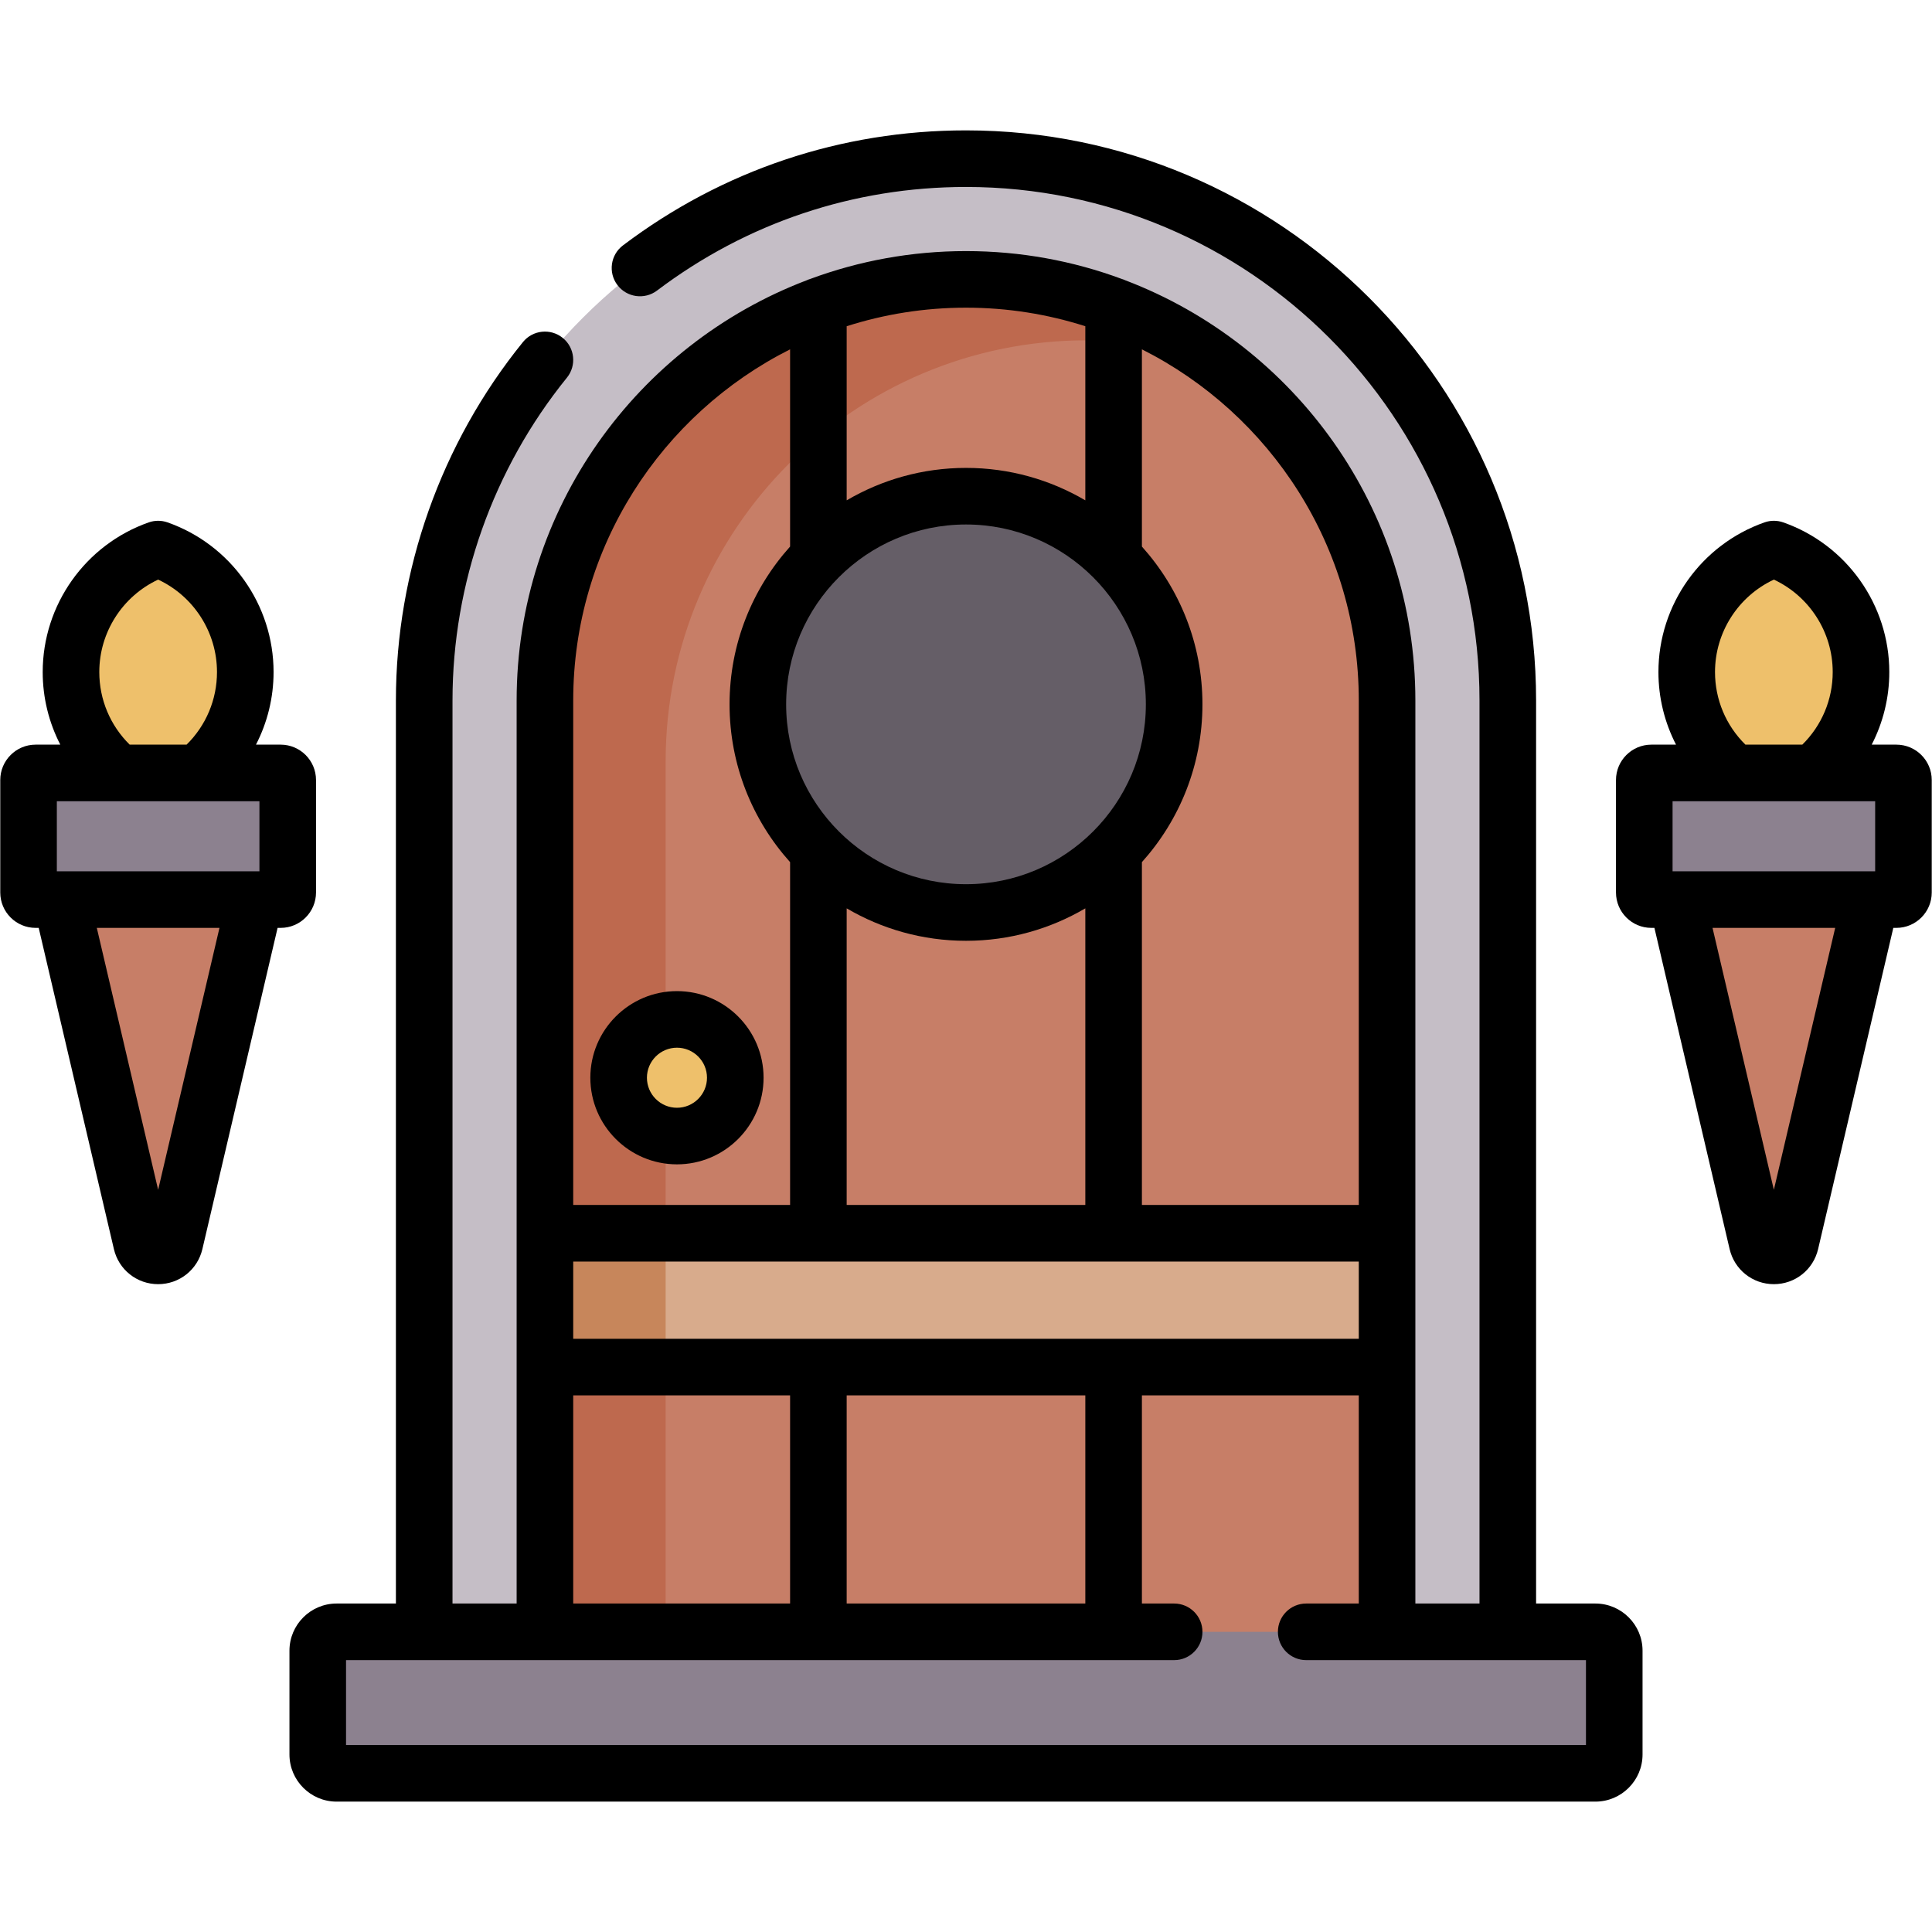 <svg xmlns="http://www.w3.org/2000/svg" xmlns:xlink="http://www.w3.org/1999/xlink" width="1200" zoomAndPan="magnify" viewBox="0 0 900 900" height="1200" preserveAspectRatio="xMidYMid meet" version="1.0"><defs><clipPath id="ecc0de6208"><path d="M 134 60.75 L 766 60.75 L 766 839.25 L 134 839.25 Z M 134 60.75 " clip-rule="nonzero"/></clipPath></defs><path fill="#c5bec6" d="M 197.613 788.289 L 197.613 326.301 C 197.613 187.133 310.836 73.914 450 73.914 C 589.164 73.914 702.387 187.133 702.387 326.301 L 702.387 788.289 Z M 197.613 788.289 " fill-opacity="1" fill-rule="nonzero"/><path fill="#c77e67" d="M 646.152 786.531 L 253.848 786.531 L 253.848 326.301 C 253.848 217.969 341.668 130.148 450 130.148 C 558.332 130.148 646.152 217.965 646.152 326.301 Z M 646.152 786.531 " fill-opacity="1" fill-rule="nonzero"/><path fill="#be694e" d="M 310.082 354.684 C 310.082 246.352 397.902 158.531 506.234 158.531 C 526.797 158.531 546.621 161.703 565.246 167.57 C 532.887 144.039 493.07 130.148 450 130.148 C 341.668 130.148 253.848 217.965 253.848 326.301 L 253.848 786.531 L 310.082 786.531 Z M 310.082 354.684 " fill-opacity="1" fill-rule="nonzero"/><path fill="#8c818f" d="M 148.02 768.957 L 148.02 817.301 C 148.02 822.152 151.957 826.086 156.809 826.086 L 743.195 826.086 C 748.047 826.086 751.98 822.152 751.98 817.301 L 751.98 768.957 C 751.98 764.105 748.047 760.168 743.195 760.168 L 156.809 760.168 C 151.953 760.168 148.02 764.102 148.02 768.957 Z M 148.02 768.957 " fill-opacity="1" fill-rule="nonzero"/><path fill="#d8ab8c" d="M 253.848 574.496 L 646.148 574.496 L 646.148 636.84 L 253.848 636.84 Z M 253.848 574.496 " fill-opacity="1" fill-rule="nonzero"/><path fill="#c7865b" d="M 253.848 574.496 L 310.082 574.496 L 310.082 636.84 L 253.848 636.84 Z M 253.848 574.496 " fill-opacity="1" fill-rule="nonzero"/><path fill="#655e67" d="M 546.965 328.109 C 546.965 329.699 546.926 331.285 546.848 332.867 C 546.77 334.453 546.652 336.035 546.496 337.617 C 546.344 339.195 546.148 340.77 545.914 342.34 C 545.684 343.91 545.41 345.473 545.102 347.027 C 544.793 348.586 544.445 350.133 544.059 351.672 C 543.672 353.211 543.25 354.738 542.789 356.258 C 542.328 357.777 541.832 359.285 541.297 360.777 C 540.762 362.273 540.191 363.75 539.582 365.219 C 538.977 366.684 538.332 368.133 537.656 369.57 C 536.977 371.004 536.262 372.422 535.516 373.82 C 534.766 375.219 533.984 376.602 533.168 377.961 C 532.352 379.32 531.504 380.664 530.621 381.98 C 529.742 383.301 528.828 384.598 527.883 385.871 C 526.938 387.148 525.961 388.398 524.953 389.625 C 523.949 390.852 522.91 392.051 521.848 393.23 C 520.781 394.406 519.688 395.555 518.562 396.676 C 517.441 397.797 516.293 398.891 515.117 399.957 C 513.941 401.023 512.742 402.059 511.512 403.066 C 510.285 404.074 509.035 405.047 507.762 405.992 C 506.488 406.938 505.191 407.852 503.871 408.734 C 502.551 409.617 501.211 410.465 499.852 411.281 C 498.488 412.098 497.109 412.879 495.707 413.625 C 494.309 414.375 492.891 415.086 491.457 415.766 C 490.023 416.445 488.574 417.086 487.105 417.695 C 485.641 418.301 484.16 418.871 482.668 419.406 C 481.172 419.941 479.664 420.441 478.148 420.902 C 476.629 421.359 475.102 421.785 473.559 422.168 C 472.02 422.555 470.473 422.902 468.918 423.211 C 467.359 423.523 465.797 423.793 464.227 424.027 C 462.656 424.258 461.082 424.453 459.504 424.609 C 457.926 424.766 456.344 424.883 454.758 424.957 C 453.172 425.035 451.586 425.074 450 425.074 C 448.414 425.074 446.828 425.035 445.242 424.957 C 443.656 424.883 442.074 424.766 440.496 424.609 C 438.918 424.453 437.344 424.258 435.773 424.027 C 434.203 423.793 432.641 423.523 431.082 423.211 C 429.527 422.902 427.98 422.555 426.441 422.168 C 424.898 421.785 423.371 421.359 421.852 420.902 C 420.336 420.441 418.828 419.941 417.332 419.406 C 415.84 418.871 414.359 418.301 412.895 417.695 C 411.426 417.086 409.977 416.445 408.543 415.766 C 407.109 415.086 405.691 414.375 404.293 413.625 C 402.891 412.879 401.512 412.098 400.148 411.281 C 398.789 410.465 397.449 409.617 396.129 408.734 C 394.809 407.852 393.512 406.938 392.238 405.992 C 390.965 405.047 389.715 404.074 388.484 403.066 C 387.258 402.059 386.059 401.023 384.883 399.957 C 383.707 398.891 382.559 397.797 381.438 396.676 C 380.312 395.555 379.219 394.406 378.152 393.23 C 377.09 392.051 376.051 390.852 375.047 389.625 C 374.039 388.398 373.062 387.148 372.117 385.871 C 371.172 384.598 370.258 383.301 369.375 381.98 C 368.496 380.664 367.645 379.32 366.832 377.961 C 366.016 376.602 365.234 375.219 364.484 373.82 C 363.738 372.422 363.023 371.004 362.344 369.57 C 361.668 368.133 361.023 366.684 360.418 365.219 C 359.809 363.75 359.238 362.273 358.703 360.777 C 358.168 359.285 357.672 357.777 357.211 356.258 C 356.75 354.738 356.328 353.211 355.941 351.672 C 355.555 350.133 355.207 348.586 354.898 347.027 C 354.59 345.473 354.316 343.91 354.086 342.34 C 353.852 340.77 353.656 339.195 353.504 337.617 C 353.348 336.035 353.23 334.453 353.152 332.867 C 353.074 331.285 353.035 329.699 353.035 328.109 C 353.035 326.523 353.074 324.938 353.152 323.352 C 353.23 321.77 353.348 320.188 353.504 318.605 C 353.656 317.027 353.852 315.453 354.086 313.883 C 354.316 312.312 354.59 310.75 354.898 309.195 C 355.207 307.637 355.555 306.09 355.941 304.551 C 356.328 303.012 356.75 301.48 357.211 299.965 C 357.672 298.445 358.168 296.938 358.703 295.445 C 359.238 293.949 359.809 292.469 360.418 291.004 C 361.023 289.539 361.668 288.09 362.344 286.652 C 363.023 285.219 363.738 283.801 364.484 282.402 C 365.234 281.004 366.016 279.621 366.832 278.262 C 367.645 276.898 368.496 275.559 369.375 274.242 C 370.258 272.922 371.172 271.625 372.117 270.348 C 373.062 269.074 374.039 267.824 375.047 266.598 C 376.051 265.371 377.09 264.168 378.152 262.992 C 379.219 261.816 380.312 260.668 381.438 259.547 C 382.559 258.426 383.707 257.332 384.883 256.266 C 386.059 255.199 387.258 254.164 388.484 253.156 C 389.715 252.148 390.965 251.172 392.238 250.227 C 393.512 249.281 394.809 248.371 396.129 247.488 C 397.449 246.605 398.789 245.758 400.148 244.941 C 401.512 244.125 402.891 243.344 404.293 242.598 C 405.691 241.848 407.109 241.133 408.543 240.457 C 409.977 239.777 411.426 239.137 412.895 238.527 C 414.359 237.922 415.84 237.348 417.332 236.816 C 418.828 236.281 420.336 235.781 421.852 235.32 C 423.371 234.859 424.898 234.438 426.441 234.051 C 427.98 233.668 429.527 233.32 431.082 233.008 C 432.641 232.699 434.203 232.43 435.773 232.195 C 437.344 231.965 438.918 231.77 440.496 231.613 C 442.074 231.457 443.656 231.34 445.242 231.262 C 446.828 231.184 448.414 231.148 450 231.148 C 451.586 231.148 453.172 231.184 454.758 231.262 C 456.344 231.34 457.926 231.457 459.504 231.613 C 461.082 231.77 462.656 231.965 464.227 232.195 C 465.797 232.43 467.359 232.699 468.918 233.008 C 470.473 233.32 472.02 233.668 473.559 234.051 C 475.102 234.438 476.629 234.859 478.148 235.32 C 479.664 235.781 481.172 236.281 482.668 236.816 C 484.16 237.348 485.641 237.922 487.105 238.527 C 488.574 239.137 490.023 239.777 491.457 240.457 C 492.891 241.133 494.309 241.848 495.707 242.598 C 497.109 243.344 498.488 244.125 499.852 244.941 C 501.211 245.758 502.551 246.605 503.871 247.488 C 505.191 248.371 506.488 249.281 507.762 250.227 C 509.035 251.172 510.285 252.148 511.512 253.156 C 512.742 254.164 513.941 255.199 515.117 256.266 C 516.293 257.332 517.441 258.426 518.562 259.547 C 519.688 260.668 520.781 261.816 521.848 262.992 C 522.91 264.168 523.949 265.371 524.953 266.598 C 525.961 267.824 526.938 269.074 527.883 270.348 C 528.828 271.625 529.742 272.922 530.621 274.242 C 531.504 275.559 532.352 276.898 533.168 278.262 C 533.984 279.621 534.766 281.004 535.516 282.402 C 536.262 283.801 536.977 285.219 537.656 286.652 C 538.332 288.09 538.977 289.539 539.582 291.004 C 540.191 292.469 540.762 293.949 541.297 295.445 C 541.832 296.938 542.328 298.445 542.789 299.965 C 543.25 301.48 543.672 303.012 544.059 304.551 C 544.445 306.09 544.793 307.637 545.102 309.195 C 545.41 310.75 545.684 312.312 545.914 313.883 C 546.148 315.453 546.344 317.027 546.496 318.605 C 546.652 320.188 546.77 321.77 546.848 323.352 C 546.926 324.938 546.965 326.523 546.965 328.109 Z M 546.965 328.109 " fill-opacity="1" fill-rule="nonzero"/><path fill="#eec06b" d="M 866.922 313.07 C 866.922 314.945 866.855 316.816 866.727 318.684 C 866.594 320.551 866.398 322.406 866.141 324.246 C 865.883 326.086 865.559 327.906 865.172 329.699 C 864.789 331.496 864.34 333.262 863.832 334.992 C 863.324 336.727 862.754 338.422 862.129 340.074 C 861.5 341.73 860.82 343.34 860.082 344.898 C 859.344 346.457 858.551 347.965 857.707 349.414 C 856.863 350.863 855.973 352.254 855.031 353.578 C 854.094 354.906 853.109 356.164 852.082 357.355 C 851.055 358.547 849.988 359.66 848.883 360.703 C 847.777 361.746 846.637 362.711 845.465 363.594 C 844.293 364.48 843.094 365.281 841.867 366 C 840.637 366.715 839.387 367.348 838.117 367.891 C 836.844 368.438 835.555 368.891 834.25 369.258 C 832.949 369.625 831.633 369.898 830.312 370.082 C 828.988 370.266 827.664 370.359 826.332 370.359 C 825.004 370.359 823.68 370.266 822.355 370.082 C 821.031 369.898 819.719 369.625 818.414 369.258 C 817.113 368.891 815.824 368.438 814.551 367.891 C 813.281 367.348 812.031 366.715 810.801 366 C 809.574 365.281 808.371 364.48 807.199 363.594 C 806.027 362.711 804.891 361.746 803.785 360.703 C 802.68 359.66 801.613 358.547 800.586 357.355 C 799.559 356.164 798.574 354.906 797.633 353.578 C 796.695 352.254 795.801 350.863 794.957 349.414 C 794.117 347.965 793.324 346.457 792.586 344.898 C 791.848 343.34 791.164 341.73 790.539 340.074 C 789.91 338.422 789.344 336.727 788.836 334.992 C 788.328 333.262 787.879 331.496 787.492 329.699 C 787.109 327.906 786.785 326.086 786.527 324.246 C 786.266 322.406 786.07 320.551 785.941 318.684 C 785.812 316.816 785.746 314.945 785.746 313.07 C 785.746 311.195 785.812 309.32 785.941 307.453 C 786.07 305.586 786.266 303.734 786.527 301.895 C 786.785 300.055 787.109 298.234 787.492 296.441 C 787.879 294.645 788.328 292.879 788.836 291.145 C 789.344 289.414 789.91 287.719 790.539 286.062 C 791.164 284.41 791.848 282.801 792.586 281.242 C 793.324 279.684 794.117 278.176 794.961 276.727 C 795.801 275.277 796.695 273.887 797.633 272.559 C 798.574 271.234 799.559 269.977 800.586 268.785 C 801.613 267.594 802.68 266.477 803.785 265.438 C 804.891 264.395 806.027 263.43 807.199 262.547 C 808.375 261.66 809.574 260.859 810.801 260.141 C 812.031 259.422 813.281 258.793 814.551 258.246 C 815.824 257.703 817.113 257.246 818.414 256.883 C 819.719 256.516 821.031 256.242 822.355 256.059 C 823.68 255.871 825.004 255.781 826.332 255.781 C 827.664 255.781 828.988 255.871 830.312 256.059 C 831.633 256.242 832.949 256.516 834.25 256.883 C 835.555 257.246 836.844 257.703 838.117 258.246 C 839.387 258.793 840.637 259.422 841.867 260.141 C 843.094 260.859 844.293 261.66 845.465 262.547 C 846.637 263.43 847.777 264.395 848.883 265.438 C 849.988 266.477 851.055 267.594 852.082 268.785 C 853.109 269.977 854.094 271.234 855.031 272.559 C 855.973 273.887 856.863 275.277 857.707 276.727 C 858.551 278.176 859.344 279.684 860.082 281.242 C 860.82 282.801 861.5 284.41 862.129 286.062 C 862.754 287.719 863.324 289.414 863.832 291.145 C 864.34 292.879 864.789 294.645 865.172 296.441 C 865.559 298.234 865.883 300.055 866.141 301.895 C 866.398 303.734 866.594 305.586 866.727 307.453 C 866.855 309.32 866.922 311.195 866.922 313.07 Z M 866.922 313.07 " fill-opacity="1" fill-rule="nonzero"/><path fill="#8c818f" d="M 765.969 363.355 L 765.969 415.77 C 765.969 417.59 767.445 419.062 769.262 419.062 L 883.406 419.062 C 885.227 419.062 886.699 417.586 886.699 415.77 L 886.699 363.355 C 886.699 361.539 885.223 360.066 883.406 360.066 L 769.262 360.066 C 767.441 360.062 765.969 361.539 765.969 363.355 Z M 765.969 363.355 " fill-opacity="1" fill-rule="nonzero"/><path fill="#c77e67" d="M 818.559 578.867 L 781.141 419.062 L 871.523 419.062 L 834.109 578.867 C 832.184 587.09 820.48 587.09 818.559 578.867 Z M 818.559 578.867 " fill-opacity="1" fill-rule="nonzero"/><path fill="#eec06b" d="M 114.254 313.07 C 114.254 314.945 114.188 316.816 114.059 318.684 C 113.93 320.551 113.734 322.406 113.473 324.246 C 113.215 326.086 112.891 327.906 112.508 329.699 C 112.121 331.496 111.672 333.262 111.164 334.992 C 110.656 336.727 110.09 338.422 109.461 340.074 C 108.836 341.73 108.152 343.34 107.414 344.898 C 106.676 346.457 105.883 347.965 105.039 349.414 C 104.199 350.863 103.305 352.254 102.367 353.578 C 101.426 354.906 100.441 356.164 99.414 357.355 C 98.387 358.547 97.32 359.66 96.215 360.703 C 95.109 361.746 93.973 362.711 92.801 363.594 C 91.625 364.48 90.426 365.281 89.199 366 C 87.969 366.715 86.719 367.348 85.449 367.891 C 84.176 368.438 82.887 368.891 81.586 369.258 C 80.281 369.625 78.969 369.898 77.645 370.082 C 76.32 370.266 74.996 370.359 73.668 370.359 C 72.336 370.359 71.012 370.266 69.688 370.082 C 68.367 369.898 67.051 369.625 65.75 369.258 C 64.445 368.891 63.156 368.438 61.883 367.891 C 60.613 367.348 59.363 366.715 58.133 366 C 56.906 365.281 55.707 364.48 54.535 363.594 C 53.359 362.711 52.223 361.746 51.117 360.703 C 50.012 359.66 48.945 358.547 47.918 357.355 C 46.891 356.164 45.906 354.906 44.965 353.578 C 44.027 352.254 43.137 350.863 42.293 349.414 C 41.449 347.965 40.656 346.457 39.918 344.898 C 39.18 343.34 38.5 341.73 37.871 340.074 C 37.246 338.422 36.676 336.727 36.168 334.992 C 35.66 333.262 35.211 331.496 34.828 329.699 C 34.441 327.906 34.117 326.086 33.859 324.246 C 33.598 322.406 33.406 320.551 33.273 318.684 C 33.145 316.816 33.078 314.945 33.078 313.07 C 33.078 311.195 33.145 309.32 33.273 307.453 C 33.406 305.586 33.598 303.734 33.859 301.895 C 34.117 300.055 34.441 298.234 34.828 296.441 C 35.211 294.645 35.66 292.879 36.168 291.145 C 36.676 289.414 37.246 287.719 37.871 286.062 C 38.5 284.41 39.18 282.801 39.918 281.242 C 40.656 279.684 41.449 278.176 42.293 276.727 C 43.137 275.277 44.027 273.887 44.965 272.559 C 45.906 271.234 46.891 269.977 47.918 268.785 C 48.945 267.594 50.012 266.477 51.117 265.438 C 52.223 264.395 53.359 263.43 54.535 262.547 C 55.707 261.66 56.906 260.859 58.133 260.141 C 59.363 259.422 60.613 258.793 61.883 258.246 C 63.156 257.703 64.445 257.246 65.75 256.883 C 67.051 256.516 68.367 256.242 69.688 256.059 C 71.012 255.871 72.336 255.781 73.668 255.781 C 74.996 255.781 76.32 255.871 77.645 256.059 C 78.969 256.242 80.281 256.516 81.586 256.883 C 82.887 257.246 84.176 257.703 85.449 258.246 C 86.719 258.793 87.969 259.422 89.199 260.141 C 90.426 260.859 91.625 261.66 92.801 262.547 C 93.973 263.43 95.109 264.395 96.215 265.438 C 97.32 266.477 98.387 267.594 99.414 268.785 C 100.441 269.977 101.426 271.234 102.367 272.559 C 103.305 273.887 104.199 275.277 105.039 276.727 C 105.883 278.176 106.676 279.684 107.414 281.242 C 108.152 282.801 108.836 284.41 109.461 286.062 C 110.09 287.719 110.656 289.414 111.164 291.145 C 111.672 292.879 112.121 294.645 112.508 296.441 C 112.891 298.234 113.215 300.055 113.473 301.895 C 113.734 303.734 113.93 305.586 114.059 307.453 C 114.188 309.32 114.254 311.195 114.254 313.07 Z M 114.254 313.07 " fill-opacity="1" fill-rule="nonzero"/><path fill="#8c818f" d="M 13.301 363.355 L 13.301 415.77 C 13.301 417.59 14.777 419.062 16.594 419.062 L 130.738 419.062 C 132.559 419.062 134.031 417.586 134.031 415.77 L 134.031 363.355 C 134.031 361.539 132.555 360.066 130.738 360.066 L 16.594 360.066 C 14.777 360.062 13.301 361.539 13.301 363.355 Z M 13.301 363.355 " fill-opacity="1" fill-rule="nonzero"/><path fill="#c77e67" d="M 65.891 578.867 L 28.477 419.062 L 118.859 419.062 L 81.445 578.867 C 79.52 587.09 67.816 587.09 65.891 578.867 Z M 65.891 578.867 " fill-opacity="1" fill-rule="nonzero"/><path fill="#eec06b" d="M 342.523 502.047 C 342.523 502.938 342.48 503.828 342.395 504.711 C 342.309 505.598 342.176 506.477 342.004 507.348 C 341.828 508.223 341.613 509.086 341.355 509.938 C 341.098 510.789 340.797 511.625 340.457 512.445 C 340.117 513.27 339.734 514.07 339.316 514.855 C 338.898 515.641 338.441 516.402 337.945 517.145 C 337.453 517.883 336.922 518.598 336.359 519.285 C 335.793 519.973 335.195 520.633 334.566 521.262 C 333.938 521.891 333.277 522.488 332.59 523.051 C 331.902 523.617 331.188 524.145 330.449 524.641 C 329.711 525.133 328.949 525.59 328.164 526.012 C 327.379 526.43 326.574 526.809 325.754 527.152 C 324.93 527.492 324.094 527.789 323.242 528.051 C 322.391 528.309 321.527 528.523 320.656 528.695 C 319.781 528.871 318.902 529 318.02 529.09 C 317.133 529.176 316.246 529.219 315.355 529.219 C 314.465 529.219 313.578 529.176 312.691 529.09 C 311.805 529 310.926 528.871 310.055 528.695 C 309.18 528.523 308.32 528.309 307.469 528.051 C 306.617 527.789 305.777 527.492 304.957 527.152 C 304.137 526.809 303.332 526.43 302.547 526.012 C 301.762 525.59 301 525.133 300.258 524.641 C 299.52 524.145 298.805 523.617 298.117 523.051 C 297.43 522.488 296.773 521.891 296.141 521.262 C 295.512 520.633 294.918 519.973 294.352 519.285 C 293.789 518.598 293.258 517.883 292.762 517.145 C 292.27 516.402 291.812 515.641 291.395 514.855 C 290.973 514.07 290.594 513.27 290.254 512.445 C 289.91 511.625 289.613 510.789 289.355 509.938 C 289.098 509.086 288.879 508.223 288.707 507.348 C 288.531 506.477 288.402 505.598 288.316 504.711 C 288.227 503.828 288.184 502.938 288.184 502.047 C 288.184 501.16 288.227 500.27 288.316 499.387 C 288.402 498.5 288.531 497.621 288.707 496.75 C 288.879 495.875 289.098 495.012 289.355 494.16 C 289.613 493.309 289.914 492.473 290.254 491.652 C 290.594 490.828 290.973 490.027 291.395 489.242 C 291.812 488.457 292.27 487.695 292.762 486.953 C 293.258 486.215 293.789 485.5 294.352 484.812 C 294.918 484.125 295.512 483.465 296.141 482.836 C 296.773 482.207 297.43 481.609 298.117 481.047 C 298.805 480.48 299.52 479.953 300.258 479.457 C 301 478.965 301.762 478.508 302.547 478.086 C 303.332 477.668 304.137 477.289 304.957 476.945 C 305.777 476.605 306.617 476.309 307.469 476.047 C 308.32 475.789 309.18 475.574 310.055 475.402 C 310.926 475.227 311.805 475.098 312.691 475.008 C 313.578 474.922 314.465 474.879 315.355 474.879 C 316.246 474.879 317.133 474.922 318.02 475.008 C 318.902 475.098 319.781 475.227 320.656 475.402 C 321.527 475.574 322.391 475.789 323.242 476.047 C 324.094 476.309 324.93 476.605 325.754 476.945 C 326.574 477.289 327.379 477.668 328.164 478.086 C 328.949 478.508 329.711 478.965 330.449 479.457 C 331.188 479.953 331.902 480.48 332.59 481.047 C 333.277 481.609 333.938 482.207 334.566 482.836 C 335.195 483.465 335.793 484.125 336.359 484.812 C 336.922 485.5 337.453 486.215 337.945 486.953 C 338.441 487.695 338.898 488.457 339.316 489.242 C 339.734 490.027 340.117 490.828 340.457 491.652 C 340.797 492.473 341.098 493.309 341.355 494.16 C 341.613 495.012 341.828 495.875 342.004 496.75 C 342.176 497.621 342.309 498.5 342.395 499.387 C 342.48 500.27 342.523 501.16 342.523 502.047 Z M 342.523 502.047 " fill-opacity="1" fill-rule="nonzero"/><g clip-path="url(#ecc0de6208)"><path fill="#000000" d="M 743.195 746.988 L 715.57 746.988 L 715.57 326.301 C 715.57 179.867 596.434 60.734 450 60.734 C 391.848 60.734 336.582 79.262 290.188 114.324 C 284.379 118.711 283.23 126.98 287.617 132.785 C 292.004 138.59 300.266 139.742 306.078 135.355 C 347.863 103.781 397.629 87.094 450 87.094 C 581.898 87.094 689.207 194.402 689.207 326.301 L 689.207 746.988 L 659.332 746.988 L 659.332 326.301 C 659.332 237.027 603.152 160.641 524.293 130.602 C 523.715 130.336 523.121 130.102 522.504 129.922 C 499.902 121.547 475.477 116.969 450 116.969 C 424.523 116.969 400.098 121.551 377.496 129.922 C 376.879 130.102 376.281 130.336 375.703 130.602 C 296.848 160.641 240.668 237.027 240.668 326.301 L 240.668 746.988 L 210.793 746.988 L 210.793 326.301 C 210.793 271.754 229.719 218.355 264.086 175.945 C 268.668 170.293 267.801 161.992 262.145 157.41 C 256.488 152.824 248.188 153.699 243.605 159.348 C 205.445 206.438 184.43 265.727 184.43 326.301 L 184.43 746.988 L 156.805 746.988 C 144.691 746.988 134.84 756.844 134.84 768.957 L 134.84 817.301 C 134.84 829.414 144.691 839.266 156.805 839.266 L 743.195 839.266 C 755.309 839.266 765.16 829.414 765.16 817.301 L 765.16 768.957 C 765.16 756.844 755.305 746.988 743.195 746.988 Z M 394.414 746.988 L 394.414 650.02 L 505.586 650.02 L 505.586 746.988 Z M 518.773 623.66 L 267.027 623.66 L 267.027 587.676 L 632.973 587.676 L 632.973 623.66 Z M 450 244.328 C 496.199 244.328 533.785 281.914 533.785 328.109 C 533.785 374.312 496.199 411.895 450 411.895 C 403.801 411.895 366.215 374.309 366.215 328.109 C 366.215 281.914 403.801 244.328 450 244.328 Z M 394.414 423.145 C 410.746 432.73 429.734 438.258 450 438.258 C 470.266 438.258 489.254 432.73 505.586 423.145 L 505.586 561.32 L 394.414 561.32 Z M 632.973 326.301 L 632.973 561.316 L 531.945 561.316 L 531.945 401.617 C 549.465 382.105 560.145 356.336 560.145 328.109 C 560.145 299.887 549.465 274.117 531.945 254.609 L 531.945 162.734 C 591.805 192.848 632.973 254.852 632.973 326.301 Z M 505.586 151.969 L 505.586 233.078 C 489.254 223.492 470.266 217.965 450 217.965 C 429.734 217.965 410.746 223.492 394.414 233.078 L 394.414 151.969 C 411.953 146.363 430.629 143.328 450 143.328 C 469.371 143.328 488.047 146.363 505.586 151.969 Z M 368.055 162.734 L 368.055 254.609 C 350.535 274.117 339.855 299.887 339.855 328.109 C 339.855 356.336 350.535 382.105 368.055 401.617 L 368.055 561.316 L 267.027 561.316 L 267.027 326.301 C 267.027 254.852 308.195 192.848 368.055 162.734 Z M 267.027 650.02 L 368.055 650.02 L 368.055 746.988 L 267.027 746.988 Z M 738.801 812.906 L 161.199 812.906 L 161.199 773.352 L 546.969 773.352 C 554.25 773.352 560.148 767.449 560.148 760.168 C 560.148 752.891 554.25 746.988 546.969 746.988 L 531.945 746.988 L 531.945 650.02 L 632.973 650.02 L 632.973 746.988 L 608.477 746.988 C 601.195 746.988 595.297 752.891 595.297 760.168 C 595.297 767.449 601.195 773.352 608.477 773.352 L 738.801 773.352 Z M 738.801 812.906 " fill-opacity="1" fill-rule="nonzero"/></g><path fill="#000000" d="M 883.406 346.883 L 871.914 346.883 C 877.23 336.566 880.109 325.023 880.109 313.066 C 880.109 281.758 860.254 253.738 830.707 243.348 C 827.875 242.352 824.793 242.352 821.961 243.348 C 792.414 253.738 772.559 281.758 772.559 313.066 C 772.559 325.027 775.438 336.566 780.754 346.883 L 769.262 346.883 C 760.18 346.883 752.789 354.273 752.789 363.355 L 752.789 415.77 C 752.789 424.852 760.18 432.242 769.262 432.242 L 770.691 432.242 L 805.727 581.875 C 807.977 591.496 816.453 598.215 826.336 598.215 C 836.219 598.215 844.691 591.496 846.945 581.875 L 881.977 432.242 L 883.41 432.242 C 892.488 432.242 899.879 424.855 899.879 415.77 L 899.879 363.355 C 899.879 354.273 892.488 346.883 883.406 346.883 Z M 798.918 313.066 C 798.918 294.512 809.762 277.75 826.336 270 C 842.91 277.75 853.75 294.512 853.75 313.066 C 853.75 325.895 848.629 337.98 839.59 346.883 L 813.078 346.883 C 804.039 337.98 798.918 325.895 798.918 313.066 Z M 779.148 373.242 L 873.52 373.242 L 873.52 405.883 L 779.148 405.883 Z M 826.332 554.262 L 797.762 432.242 L 854.902 432.242 Z M 826.332 554.262 " fill-opacity="1" fill-rule="nonzero"/><path fill="#000000" d="M 147.211 415.77 L 147.211 363.355 C 147.211 354.273 139.82 346.883 130.738 346.883 L 119.246 346.883 C 124.562 336.566 127.441 325.027 127.441 313.066 C 127.441 281.758 107.586 253.738 78.039 243.348 C 75.207 242.352 72.125 242.352 69.293 243.348 C 39.746 253.738 19.891 281.758 19.891 313.066 C 19.891 325.027 22.77 336.566 28.086 346.883 L 16.594 346.883 C 7.512 346.883 0.121 354.273 0.121 363.355 L 0.121 415.77 C 0.121 424.852 7.512 432.242 16.594 432.242 L 18.027 432.242 L 53.059 581.875 C 55.309 591.496 63.785 598.215 73.668 598.215 C 83.551 598.215 92.023 591.496 94.277 581.875 L 129.312 432.242 L 130.742 432.242 C 139.82 432.242 147.211 424.852 147.211 415.77 Z M 46.254 313.066 C 46.254 294.512 57.094 277.75 73.668 270 C 90.242 277.75 101.082 294.512 101.082 313.066 C 101.082 325.895 95.961 337.98 86.922 346.883 L 60.41 346.883 C 51.371 337.98 46.254 325.895 46.254 313.066 Z M 26.48 373.242 L 120.852 373.242 L 120.852 405.883 L 26.48 405.883 Z M 73.668 554.262 L 45.098 432.242 L 102.238 432.242 Z M 73.668 554.262 " fill-opacity="1" fill-rule="nonzero"/><path fill="#000000" d="M 315.355 542.398 C 337.605 542.398 355.703 524.297 355.703 502.051 C 355.703 479.801 337.605 461.699 315.355 461.699 C 293.105 461.699 275.004 479.801 275.004 502.051 C 275.004 524.301 293.105 542.398 315.355 542.398 Z M 315.355 488.059 C 323.07 488.059 329.344 494.336 329.344 502.047 C 329.344 509.762 323.07 516.039 315.355 516.039 C 307.641 516.039 301.363 509.762 301.363 502.047 C 301.363 494.336 307.641 488.059 315.355 488.059 Z M 315.355 488.059 " fill-opacity="1" fill-rule="nonzero"/></svg>